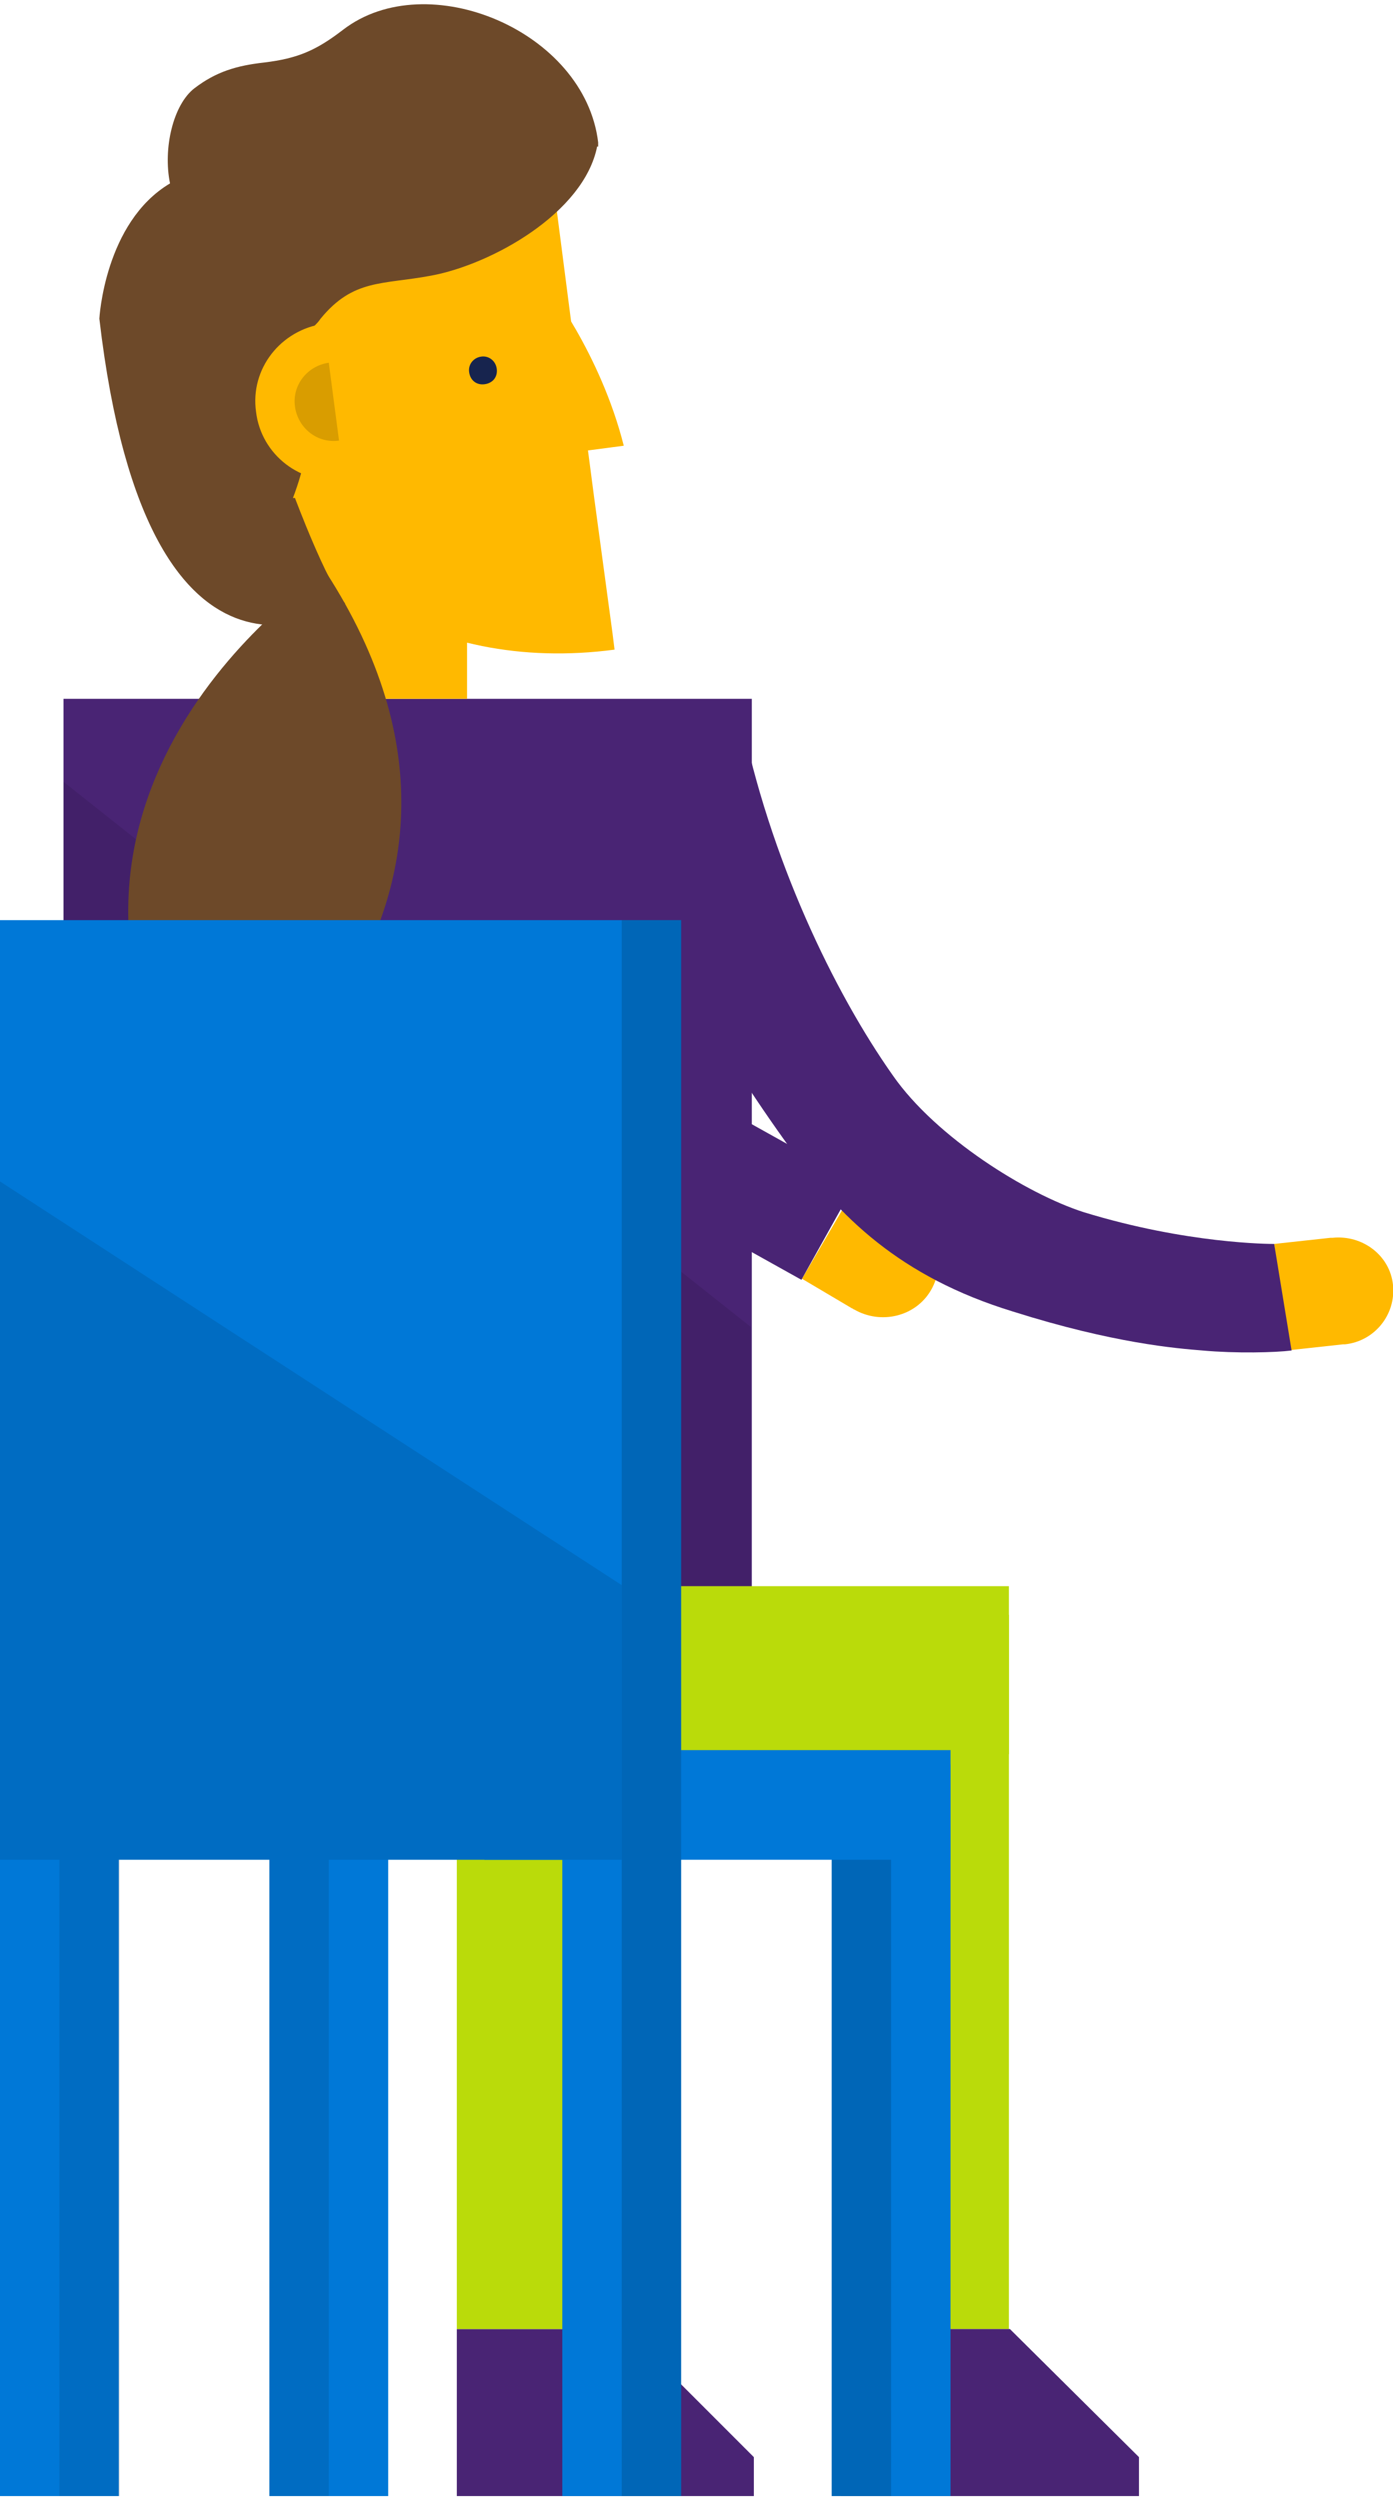 <?xml version="1.0" encoding="utf-8"?>
<!-- Generator: Adobe Illustrator 19.2.1, SVG Export Plug-In . SVG Version: 6.00 Build 0)  -->
<svg version="1.1" xmlns="http://www.w3.org/2000/svg" xmlns:xlink="http://www.w3.org/1999/xlink" x="0px" y="0px"
	 viewBox="0 0 136 244" enable-background="new 0 0 136 244" xml:space="preserve">
<g id="MFA_with_mobile_problem">
</g>
<g id="desktop_management_problem">
	<g>
		<g opacity="0.15">
			<rect x="70.1" y="110.8" transform="matrix(0.487 -0.873 0.873 0.487 -63.536 126.049)" width="10.9" height="12.5"/>
		</g>
		<rect x="6.2" y="68.2" fill="#492474" width="67.2" height="98.2"/>
		<polygon opacity="0.1" points="73.3,154.8 73.3,129.5 6.2,76.3 6.2,154.8 		"/>
		<path fill="#FFB900" d="M50.5,51l-5-1.8l-1.7,4.2H29.8l0,14.8l15.8,0v-8.5C45.7,57,46.6,52.2,50.5,51z"/>
		<polygon fill="#492474" points="73.6,239.8 61.1,227.3 44.6,227.3 44.6,243.6 73.6,243.6 		"/>
		<polygon fill="#BADB0A" points="82.1,227.3 82.1,157.6 98.5,157.6 98.5,227.3 82.1,227.3 		"/>
		<polygon fill="#BADB0A" points="44.6,227.3 44.6,154.7 60.9,154.7 60.9,227.3 44.6,227.3 		"/>
		<polygon fill="#BADB0A" points="98.5,171.2 27.3,171.2 27.3,154.8 98.5,154.8 98.5,171.2 		"/>
		<path fill="#FFB900" d="M83.2,127.7c0.1,0,0.1,0.1,0.2,0.1c2.6,1.5,6,0.7,7.5-1.9c1.5-2.6,0.6-5.9-2-7.5c-0.1,0-0.1-0.1-0.2-0.1
			l0,0l-4.9-2.9l-5.5,9.4L83.2,127.7L83.2,127.7z"/>
		<polygon fill="#492474" points="111.2,239.8 98.6,227.3 82.1,227.3 82.1,243.6 111.2,243.6 		"/>
		<g>
			
				<rect x="70.1" y="110.8" transform="matrix(0.487 -0.873 0.873 0.487 -63.536 126.049)" fill="#492474" width="10.9" height="12.5"/>
		</g>
		<path fill="#FFB900" d="M53.3,27.7c0,0,5.3,6.7,7.6,15.8l-7.6,1L53.3,27.7z"/>
		<path fill="#FFB900" d="M19.9,21.5L23,37l0.1,2.1C26.4,56.4,41.9,65.8,60,63.4l-0.2-1.6L58,48.5l-2.2-16.8L53.9,17L19.9,21.5z"/>
		<path fill="#17244E" d="M48.5,36c0.1,0.8-0.4,1.4-1.2,1.5c-0.8,0.1-1.4-0.4-1.5-1.2c-0.1-0.7,0.4-1.4,1.2-1.5
			C47.7,34.7,48.4,35.2,48.5,36"/>
		<path fill="#FFB900" d="M131.1,131.2c0.1,0,0.1,0,0.2,0c2.9-0.3,5-2.9,4.7-5.8c-0.3-2.9-3-4.9-5.9-4.6c-0.1,0-0.1,0-0.2,0l0,0
			l-5.5,0.6l1.2,10.4L131.1,131.2L131.1,131.2z"/>
		<g>
			<path fill="#6D4929" d="M31.8,55.8c0,0-33.8,21.9-11.9,55.7C19.9,111.4,53.7,89.6,31.8,55.8z"/>
			<path fill="#6D4929" d="M58.4,13.9C57.1,3,41.7-3.4,33.5,2.9c-2.6,2-4.4,2.8-7.7,3.2C23.1,6.4,21.1,7,19,8.6
				c-2.1,1.6-3.1,5.9-2.4,9.3c-6.4,3.8-6.9,13.2-6.9,13.2c4.8,41.3,24,27.8,24,27.8c-1.8-2-4.9-10.3-4.9-10.3l-0.2,0
				c2.3-6,2.3-12.7,2-16.7c0.3-0.3,0.5-0.5,0.7-0.8c3.2-3.9,6-3.3,10.8-4.2c5.9-1.1,14.9-6.1,16.2-12.6l0.1,0
				C58.4,14.2,58.4,14,58.4,13.9C58.4,13.9,58.4,13.9,58.4,13.9L58.4,13.9z"/>
		</g>
		<path fill="#FFB900" d="M31.6,31.6c-4.2,0.6-7.2,4.4-6.6,8.6c0.5,4.2,4.4,7.2,8.6,6.6L31.6,31.6z"/>
		<path fill="#492474" d="M117.4,131.8c3.3,0.3,7.1,0.2,8.7,0l-0.9-5.5l-0.8-4.9c-0.4,0-8.5,0-18.6-3.1c-5.6-1.8-14.4-7.3-18.6-13.3
			c-5.8-8.2-12.1-21.3-14.9-35.3l-10.5-0.3C57.4,83.5,71,103.5,77.1,112c4.8,6.7,10.7,12.6,21.8,16
			C108.7,131.1,114.9,131.6,117.4,131.8z"/>
		<path opacity="0.15" d="M32.1,35.4c-2.1,0.3-3.6,2.2-3.3,4.3c0.3,2.1,2.2,3.6,4.3,3.3L32.1,35.4z"/>
		<rect x="0" y="89.8" fill="#0078D7" width="66.5" height="91.7"/>
		<rect x="0" y="172.2" fill="#0078D7" width="11.6" height="71.4"/>
		<rect x="54.9" y="172.2" fill="#0078D7" width="11.6" height="71.4"/>
		<rect x="26.3" y="172.2" fill="#0078D7" width="11.6" height="71.4"/>
		<rect x="81.2" y="172.2" fill="#0078D7" width="11.6" height="71.4"/>
		<rect x="47.3" y="170.8" fill="#0078D7" width="45.5" height="10.7"/>
		<rect x="60.7" y="89.8" opacity="0.15" width="5.8" height="153.8"/>
		<rect x="81.2" y="181.5" opacity="0.15" width="5.8" height="62.1"/>
		<polygon opacity="0.1" points="60.7,154.7 0,115.3 0,181.5 5.8,181.5 5.8,243.6 11.7,243.6 11.7,181.5 26.3,181.5 26.3,243.6 
			32.1,243.6 32.1,181.5 60.7,181.5 		"/>
	</g>
</g>
</svg>
